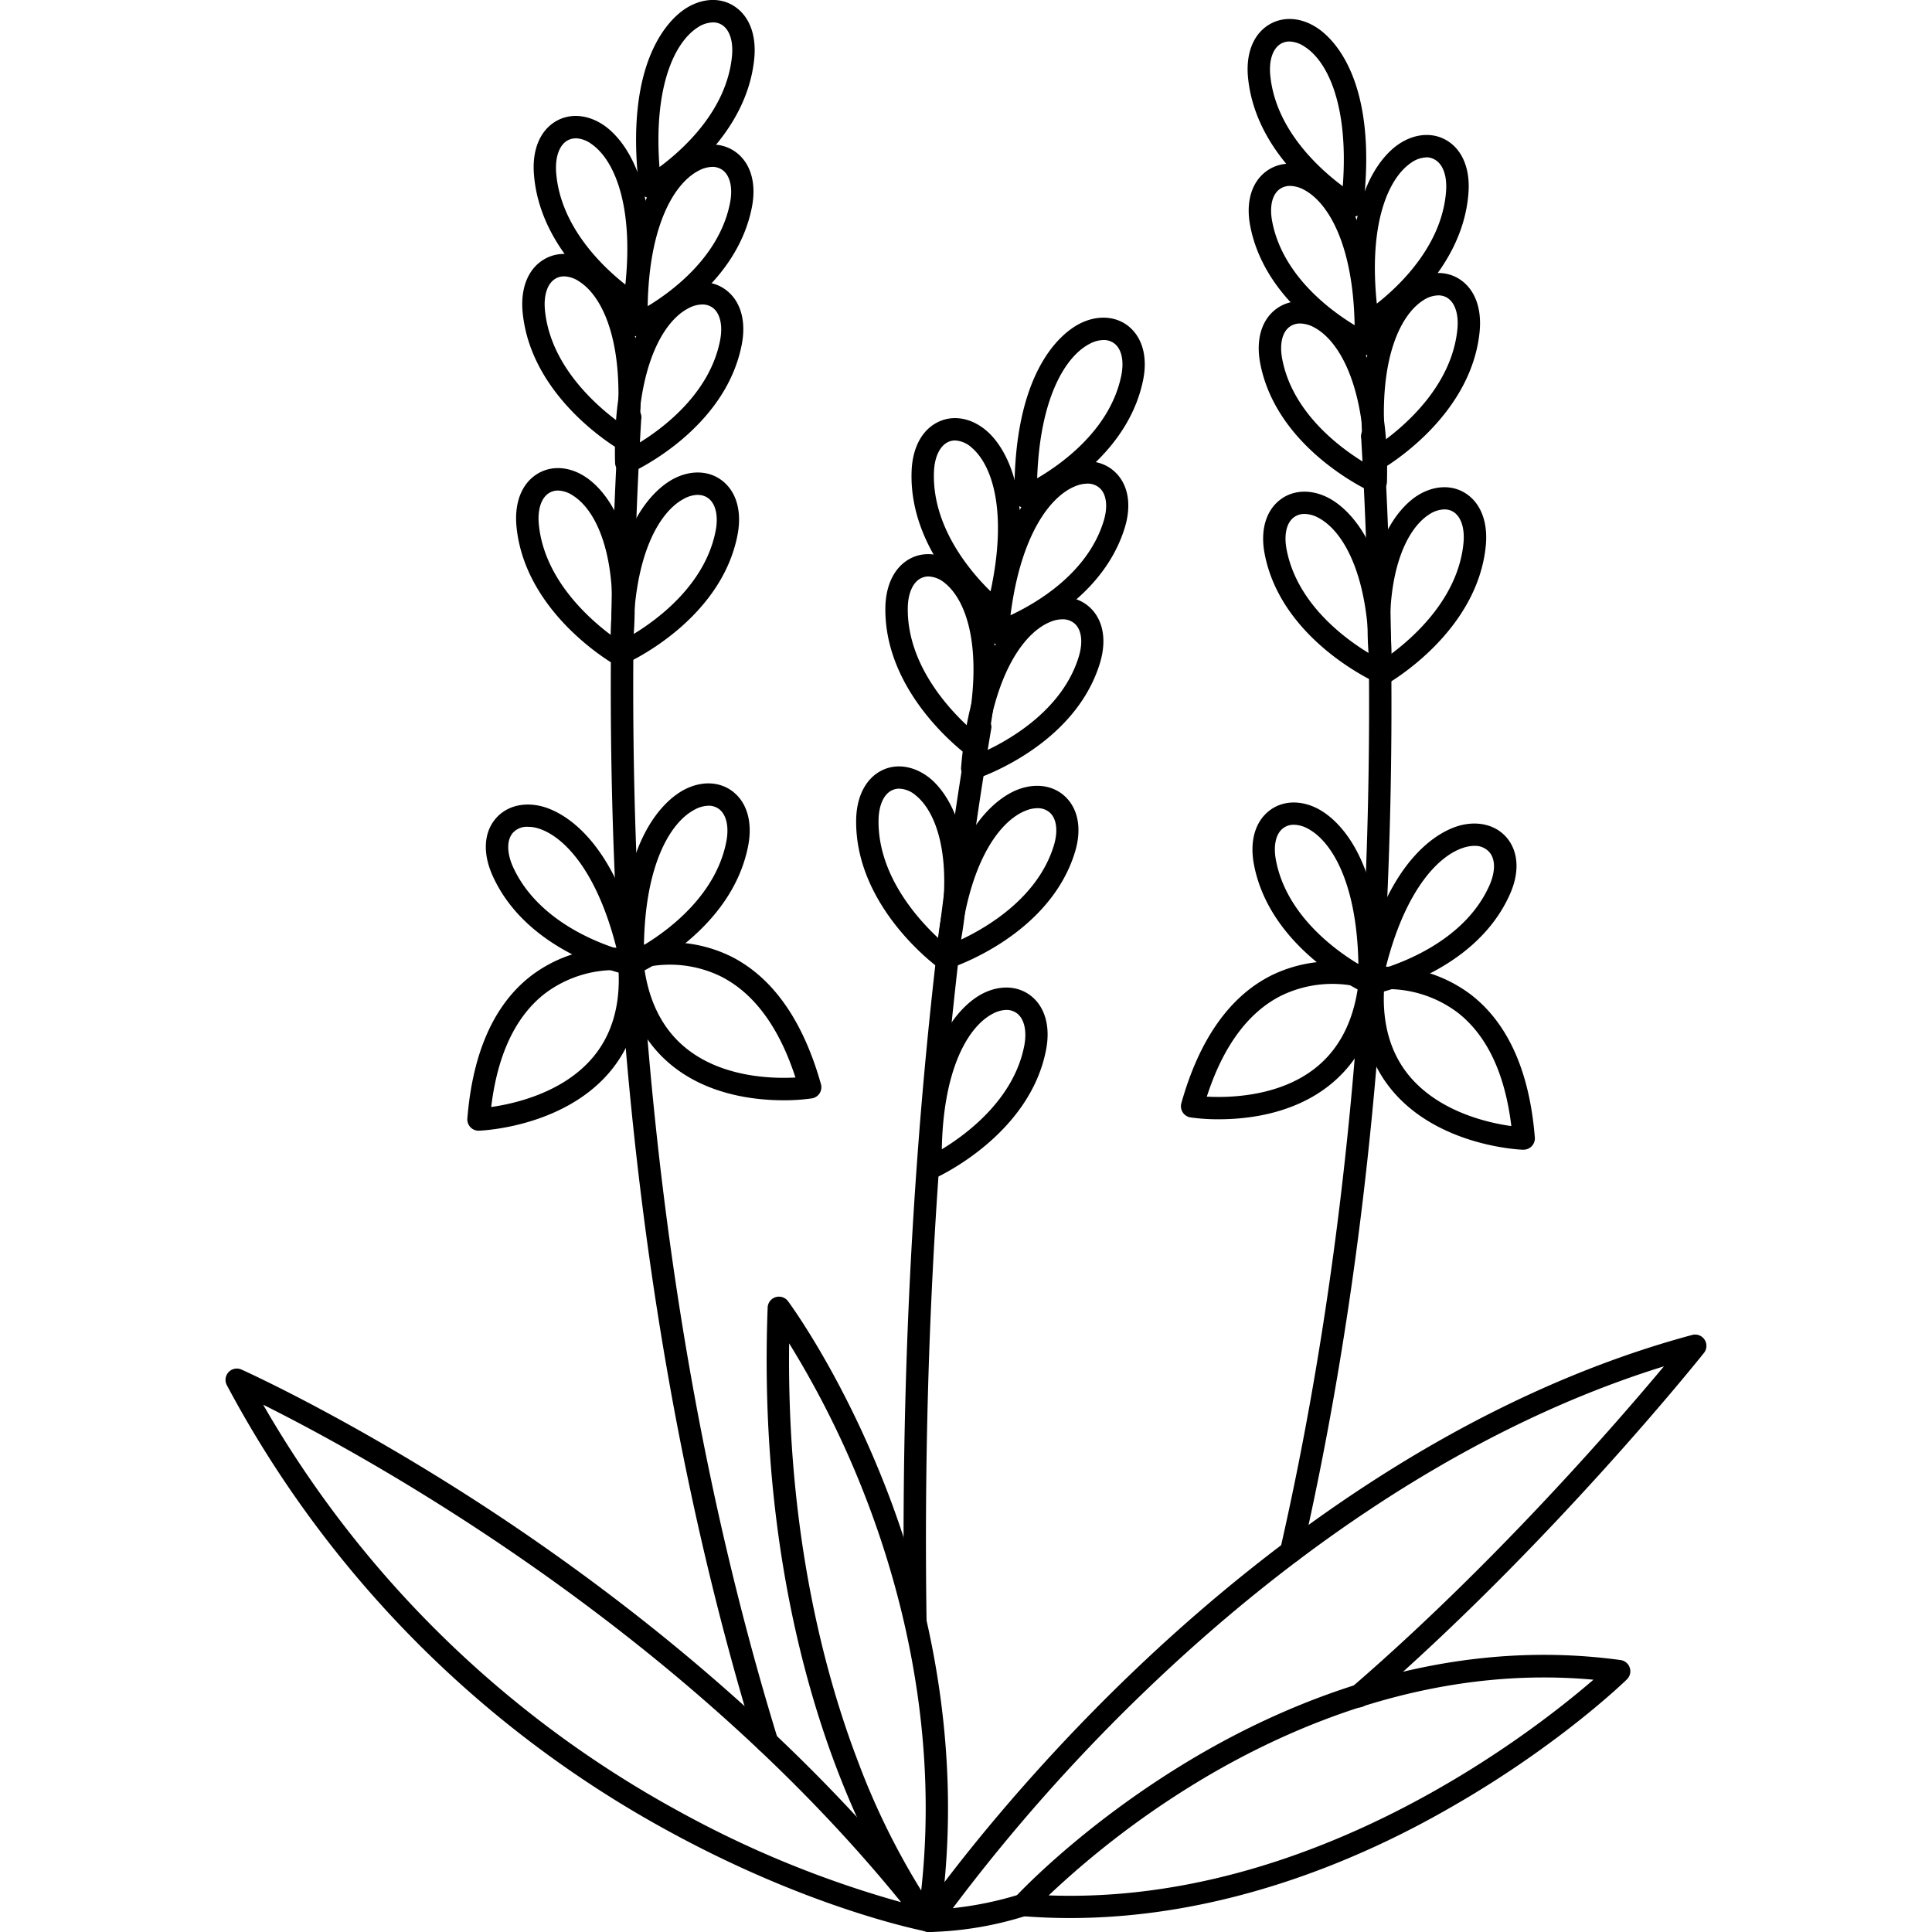 <svg id="Слой_1" height="512" viewBox="0 0 512 512" width="512" xmlns="http://www.w3.org/2000/svg" data-name="Слой 1"><path d="m203.24 464.58a3 3 0 0 1 -2.83-2.1c-39.69-129.08-41.72-262.48-36.41-351.59a3 3 0 1 1 5.92.35c-5.25 88.66-3.24 221.26 36.18 349.51a3 3 0 0 1 -2.84 3.84z"/><path d="m342.18 414.13a3 3 0 0 1 -2.89-3.62c25.51-112 25.74-221.82 21.45-294.22a3 3 0 1 1 5.92-.35c4.31 72.79 4.07 183.22-21.59 295.89a3 3 0 0 1 -2.89 2.3z"/><path d="m242.61 432a3 3 0 0 1 -3-2.92c-1.2-82.56 4.61-162.4 17.28-237.28a3 3 0 0 1 5.85 1c-12.6 74.53-18.39 154-17.2 236.21a3 3 0 0 1 -2.92 3z"/><path d="m164.88 176a3 3 0 0 1 -3-2.89c-.88-34.46 12.56-44.12 16.7-46.26 4.48-2.32 9.21-2.16 12.66.42 3.89 2.91 5.42 8.17 4.22 14.45-4.32 22.44-28.36 33.56-29.39 34a3 3 0 0 1 -1.19.28zm20.05-44.86a7.93 7.93 0 0 0 -3.6 1c-6.46 3.34-13.13 14.51-13.51 35.94 6.63-4 19.12-13.3 21.84-27.45.75-3.9 0-7.11-1.94-8.58a4.58 4.58 0 0 0 -2.79-.89z"/><path d="m167.7 258.39a3 3 0 0 1 -3-2.89c-.88-34.46 12.56-44.12 16.7-46.26 4.48-2.32 9.21-2.16 12.66.42 3.89 2.91 5.42 8.17 4.22 14.45-4.32 22.44-28.36 33.56-29.39 34a3 3 0 0 1 -1.19.28zm20.05-44.86a7.93 7.93 0 0 0 -3.6 1c-6.45 3.31-13.15 14.47-13.5 35.91 6.63-4 19.12-13.3 21.84-27.45.75-3.9 0-7.11-1.94-8.58a4.58 4.58 0 0 0 -2.79-.89z"/><path d="m246.64 312.49a3 3 0 0 1 -3-2.89c-.87-34.46 12.57-44.12 16.71-46.26 4.48-2.31 9.21-2.16 12.66.42 3.89 2.91 5.42 8.17 4.21 14.45-4.32 22.44-28.38 33.55-29.4 34a3 3 0 0 1 -1.18.28zm20.06-44.85a7.93 7.93 0 0 0 -3.59 1c-6.46 3.34-13.14 14.51-13.52 35.93 6.63-4 19.12-13.3 21.85-27.45.75-3.9 0-7.11-1.94-8.58a4.58 4.58 0 0 0 -2.79-.9z"/><path d="m164.46 176.56a3 3 0 0 1 -1.47-.39c-1-.56-23.89-13.85-26.11-36.6-.62-6.36 1.4-11.47 5.54-14 3.67-2.25 8.4-2 12.64.76 3.92 2.51 16.41 13.38 12.33 47.61a3 3 0 0 1 -2.94 2.61zm-16.58-46.56a4.45 4.45 0 0 0 -2.35.64c-2.1 1.28-3.12 4.41-2.73 8.36 1.4 14.34 13 24.74 19.2 29.36 1.61-21.37-4-33.11-10.12-37a7.54 7.54 0 0 0 -4-1.36z"/><path d="m166.09 119.8a3 3 0 0 1 -1.47-.39c-1-.56-23.89-13.85-26.11-36.6-.62-6.36 1.4-11.47 5.54-14 3.67-2.25 8.4-2 12.64.76 3.93 2.52 16.41 13.43 12.31 47.61a3 3 0 0 1 -2.94 2.61zm-16.59-46.56a4.45 4.45 0 0 0 -2.35.64c-2.1 1.28-3.12 4.41-2.73 8.36 1.4 14.34 13 24.74 19.2 29.36 1.61-21.37-4-33.11-10.12-37a7.54 7.54 0 0 0 -4-1.36z"/><path d="m168.08 83.67a3 3 0 0 1 -1.54-.43c-1-.58-23.48-14.53-25.06-37.32-.44-6.38 1.72-11.42 5.93-13.84 3.74-2.14 8.45-1.73 12.62 1.12 3.85 2.63 16 13.84 11 47.94a3 3 0 0 1 -2.93 2.53zm-15.49-47a4.42 4.42 0 0 0 -2.22.57c-2.13 1.22-3.24 4.32-3 8.28 1 14.38 12.26 25.1 18.36 29.89 2.22-21.32-3.06-33.21-9.07-37.31a7.42 7.42 0 0 0 -4.06-1.45z"/><path d="m167.39 258.52a3 3 0 0 1 -.58-.06c-1.1-.22-27-5.61-36.31-26.5-2.6-5.84-2.29-11.32.84-15 2.78-3.29 7.35-4.51 12.24-3.27 4.52 1.15 19.79 7.53 26.72 41.29a3 3 0 0 1 -2.9 3.56zm-27.52-39.41a5 5 0 0 0 -4 1.65c-1.58 1.88-1.57 5.17 0 8.8 5.92 13.22 20.13 19.44 27.53 21.82-5.21-20.79-14.24-30.17-21.29-32a9.15 9.15 0 0 0 -2.24-.26z"/><path d="m166 125.55a3 3 0 0 1 -3-2.89c-.88-34.46 12.56-44.12 16.7-46.26 4.48-2.32 9.21-2.16 12.66.42 3.89 2.91 5.43 8.17 4.22 14.45-4.32 22.44-28.36 33.56-29.39 34a3 3 0 0 1 -1.19.28zm20.05-44.86a7.93 7.93 0 0 0 -3.6 1c-6.45 3.31-13.09 14.48-13.45 35.91 6.63-4 19.12-13.3 21.84-27.45.75-3.9 0-7.11-1.94-8.58a4.58 4.58 0 0 0 -2.81-.88z"/><path d="m168.7 89.09a3 3 0 0 1 -3-2.89c-.88-34.46 12.56-44.12 16.7-46.26 4.48-2.32 9.21-2.16 12.66.42 3.89 2.91 5.42 8.17 4.22 14.45-4.32 22.44-28.36 33.56-29.39 34a3 3 0 0 1 -1.19.28zm20.05-44.86a7.93 7.93 0 0 0 -3.6 1c-6.45 3.31-13.15 14.48-13.51 35.91 6.63-4 19.12-13.3 21.84-27.45.75-3.9 0-7.11-1.94-8.58a4.58 4.58 0 0 0 -2.79-.89z"/><path d="m172.31 52.48a3 3 0 0 1 -2.94-2.62c-4.06-34.23 8.42-45.09 12.34-47.61 4.24-2.72 9-3 12.64-.75 4.14 2.53 6.16 7.64 5.54 14-2.22 22.74-25.14 36-26.11 36.59a3 3 0 0 1 -1.47.39zm16.59-46.54a7.54 7.54 0 0 0 -4 1.33c-6.12 3.92-11.74 15.66-10.13 37 6.23-4.62 17.81-15 19.21-29.36.39-4-.63-7.08-2.73-8.36a4.45 4.45 0 0 0 -2.35-.62z"/><path d="m207.61 291.58c-7.6 0-19.51-1.39-29-8.78-8.2-6.37-12.93-15.9-14.06-28.3a3 3 0 0 1 1.93-3.05 36.65 36.65 0 0 1 27.42 2.1c11 5.62 18.95 17 23.67 33.8a3 3 0 0 1 -2.39 3.73 51.68 51.68 0 0 1 -7.57.5zm-36.89-35.17c1.33 9.5 5.19 16.8 11.51 21.71 9.58 7.45 22.5 7.76 28.57 7.43-4.31-13.27-10.9-22.25-19.63-26.72a30.8 30.8 0 0 0 -20.45-2.42z"/><path d="m126.85 299.65a3 3 0 0 1 -3-3.2c1.4-17.4 7-30.1 16.72-37.72a36.65 36.65 0 0 1 26.5-7.33 3 3 0 0 1 2.53 2.6c1.28 12.39-1.54 22.64-8.35 30.48-12.39 14.22-33.4 15.13-34.29 15.16zm36.37-42.57a30.86 30.86 0 0 0 -19 6.36c-7.66 6.06-12.38 16.12-14.05 29.93 6-.85 18.7-3.66 26.64-12.8 5.24-6 7.62-13.92 7.1-23.48z"/><path d="m365.76 181.06a3 3 0 0 1 -1.22-.26c-1-.46-25.07-11.58-29.39-34-1.21-6.28.33-11.55 4.22-14.45 3.45-2.58 8.18-2.73 12.66-.42 4.14 2.14 17.58 11.8 16.7 46.26a3 3 0 0 1 -3 2.89zm-20.06-44.86a4.58 4.58 0 0 0 -2.79.88c-2 1.47-2.69 4.68-1.94 8.58 2.73 14.2 15.21 23.46 21.84 27.46-.38-21.43-7.05-32.61-13.51-35.95a7.93 7.93 0 0 0 -3.6-.97z"/><path d="m362.93 263.43a3 3 0 0 1 -1.22-.26c-1-.46-25.07-11.58-29.39-34-1.21-6.28.33-11.55 4.22-14.45 3.45-2.58 8.18-2.73 12.66-.42 4.14 2.14 17.58 11.8 16.7 46.26a3 3 0 0 1 -3 2.89zm-20.05-44.86a4.58 4.58 0 0 0 -2.79.88c-2 1.47-2.69 4.68-1.94 8.58 2.73 14.2 15.21 23.46 21.84 27.46-.38-21.43-7.05-32.61-13.51-35.95a7.93 7.93 0 0 0 -3.6-.97z"/><path d="m366.17 181.6a3 3 0 0 1 -2.94-2.61c-4.07-34.23 8.41-45.1 12.33-47.61 4.25-2.72 9-3 12.65-.76 4.14 2.53 6.16 7.64 5.54 14-2.22 22.74-25.13 36-26.11 36.6a3 3 0 0 1 -1.47.38zm16.58-46.6a7.53 7.53 0 0 0 -4 1.33c-6.12 3.92-11.73 15.67-10.12 37 6.23-4.62 17.8-15 19.2-29.36.39-4-.64-7.08-2.73-8.36a4.45 4.45 0 0 0 -2.35-.61z"/><path d="m364.55 124.84a3 3 0 0 1 -2.94-2.61c-4.08-34.23 8.39-45.1 12.33-47.62 4.24-2.72 9-3 12.64-.76 4.14 2.53 6.16 7.64 5.54 14-2.22 22.74-25.13 36-26.11 36.6a3 3 0 0 1 -1.46.39zm16.59-46.56a7.53 7.53 0 0 0 -4 1.33c-6.12 3.92-11.73 15.66-10.12 37 6.23-4.62 17.8-15 19.2-29.36.39-4-.64-7.08-2.73-8.36a4.45 4.45 0 0 0 -2.36-.61z"/><path d="m362.55 88.71a3 3 0 0 1 -2.93-2.53c-5-34.1 7.13-45.32 11-47.94 4.17-2.84 8.88-3.26 12.62-1.12 4.21 2.41 6.37 7.46 5.93 13.84-1.57 22.8-24.1 36.74-25.06 37.32a3 3 0 0 1 -1.56.43zm15.49-47a7.42 7.42 0 0 0 -4.1 1.44c-6 4.1-11.28 16-9.07 37.31 6.1-4.79 17.37-15.52 18.36-29.89.27-4-.84-7.06-3-8.28a4.42 4.42 0 0 0 -2.23-.6z"/><path d="m363.24 263.57a3 3 0 0 1 -2.9-3.56c6.93-33.77 22.2-40.14 26.72-41.29 4.89-1.24 9.46 0 12.24 3.27 3.13 3.71 3.44 9.19.84 15-9.28 20.88-35.21 26.28-36.31 26.5a3 3 0 0 1 -.59.08zm27.52-39.41a9.13 9.13 0 0 0 -2.25.3c-7 1.79-16.07 11.17-21.28 32 7.37-2.42 21.63-8.64 27.48-21.81 1.61-3.63 1.63-6.92 0-8.8a5 5 0 0 0 -3.95-1.69z"/><path d="m364.59 130.59a3 3 0 0 1 -1.22-.26c-1-.46-25.07-11.58-29.39-34-1.21-6.28.33-11.55 4.22-14.45 3.45-2.58 8.18-2.73 12.66-.42 4.14 2.14 17.58 11.8 16.7 46.26a3 3 0 0 1 -3 2.89zm-20.05-44.86a4.58 4.58 0 0 0 -2.79.88c-2 1.47-2.69 4.68-1.94 8.58 2.72 14.15 15.21 23.43 21.84 27.45-.38-21.43-7.05-32.6-13.51-35.94a7.93 7.93 0 0 0 -3.6-.97z"/><path d="m361.93 94.13a3 3 0 0 1 -1.22-.26c-1-.46-25.07-11.58-29.39-34-1.21-6.28.33-11.55 4.22-14.45 3.45-2.58 8.18-2.73 12.66-.42 4.14 2.14 17.58 11.8 16.7 46.26a3 3 0 0 1 -3 2.89zm-20.05-44.86a4.58 4.58 0 0 0 -2.79.88c-2 1.47-2.69 4.68-1.94 8.58 2.72 14.15 15.21 23.43 21.84 27.45-.38-21.43-7.05-32.6-13.51-35.94a7.93 7.93 0 0 0 -3.6-.97z"/><path d="m358.32 57.53a3 3 0 0 1 -1.47-.39c-1-.55-23.89-13.85-26.11-36.59-.62-6.36 1.4-11.47 5.54-14 3.67-2.25 8.4-2 12.64.75 3.92 2.51 16.41 13.38 12.34 47.61a3 3 0 0 1 -2.94 2.62zm-16.59-46.53a4.45 4.45 0 0 0 -2.36.64c-2.1 1.28-3.12 4.41-2.73 8.36 1.4 14.34 13 24.74 19.21 29.36 1.61-21.37-4-33.11-10.13-37a7.54 7.54 0 0 0 -3.99-1.36z"/><path d="m323 296.62a51.66 51.66 0 0 1 -7.55-.5 3 3 0 0 1 -2.39-3.73c4.72-16.81 12.68-28.19 23.67-33.8a36.66 36.66 0 0 1 27.42-2.1 3 3 0 0 1 1.93 3.05c-1.13 12.4-5.86 21.93-14.06 28.3-9.49 7.39-21.4 8.78-29.02 8.78zm-3.19-6c6.08.33 19.05 0 28.6-7.44 6.3-4.91 10.15-12.19 11.48-21.68a31 31 0 0 0 -20.54 2.45c-8.66 4.44-15.23 13.4-19.52 26.63z"/><path d="m403.79 304.69h-.1c-.89 0-21.91-.93-34.29-15.16-6.82-7.83-9.63-18.09-8.35-30.48a3 3 0 0 1 2.48-2.62 36.65 36.65 0 0 1 26.5 7.33c9.7 7.63 15.33 20.32 16.72 37.72a3 3 0 0 1 -3 3.2zm-37-42.56c-.52 9.58 1.87 17.47 7.12 23.51 8 9.15 20.59 11.95 26.61 12.78-1.67-13.81-6.39-23.87-14.05-29.94a31 31 0 0 0 -19.73-6.35z"/><path d="m251.09 256.66a3 3 0 0 1 -3-3.21c2.85-34.35 17.25-42.51 21.6-44.19 4.7-1.82 9.39-1.15 12.54 1.79 3.55 3.31 4.51 8.71 2.63 14.82-6.72 21.84-31.83 30.29-32.89 30.64a3 3 0 0 1 -.88.15zm23.81-42.48a8.46 8.46 0 0 0 -3 .62c-6.78 2.62-14.63 13-17.32 34.26 7-3.28 20.45-11.16 24.68-24.93 1.17-3.8.79-7.07-1-8.74a4.77 4.77 0 0 0 -3.36-1.21z"/><path d="m250.63 257.15a3 3 0 0 1 -1.74-.56c-.91-.66-22.25-16.35-22-39.2.07-6.39 2.63-11.25 7-13.32 3.9-1.84 8.56-1 12.49 2.12 3.63 2.92 14.86 15.08 7.11 48.67a3 3 0 0 1 -2.89 2.3zm-12.32-48.15a4.35 4.35 0 0 0 -1.87.41c-2.22 1-3.57 4-3.62 8-.16 14.41 10.22 26 15.91 31.27 3.91-21.07-.4-33.35-6.06-37.91a7.13 7.13 0 0 0 -4.36-1.77z"/><path d="m258.37 200.9a3 3 0 0 1 -1.74-.56c-.91-.66-22.25-16.35-22-39.2.07-6.39 2.63-11.25 7-13.32 3.89-1.84 8.56-1 12.49 2.12 3.63 2.92 14.86 15.08 7.11 48.67a3 3 0 0 1 -2.89 2.3zm-12.31-48.13a4.35 4.35 0 0 0 -1.87.41c-2.22 1-3.58 4-3.62 8-.16 14.46 10.22 26 15.91 31.28 3.91-21.07-.39-33.36-6.06-37.92a7.13 7.13 0 0 0 -4.36-1.77z"/><path d="m264.27 165.19a3 3 0 0 1 -1.81-.61c-.89-.68-21.78-17-20.87-39.81.25-6.39 2.95-11.17 7.4-13.11 3.95-1.73 8.59-.8 12.42 2.47 3.54 3 14.43 15.49 5.73 48.85a3 3 0 0 1 -2.87 2.22zm-11.16-48.46a4.32 4.32 0 0 0 -1.75.36c-2.25 1-3.69 3.94-3.85 7.91-.57 14.45 9.47 26.31 15 31.71 4.51-21 .55-33.36-5-38.08a7 7 0 0 0 -4.4-1.9z"/><path d="m257.7 206.6a3 3 0 0 1 -3-3.21c2.85-34.35 17.25-42.51 21.6-44.19 4.7-1.82 9.39-1.15 12.54 1.79 3.55 3.31 4.51 8.71 2.63 14.82-6.72 21.84-31.83 30.29-32.89 30.64a3 3 0 0 1 -.88.15zm23.81-42.48a8.46 8.46 0 0 0 -3 .62c-6.78 2.62-14.63 13-17.32 34.26 7-3.28 20.45-11.16 24.68-24.93 1.17-3.8.79-7.07-1-8.74a4.77 4.77 0 0 0 -3.36-1.21z"/><path d="m264.3 170.65a3 3 0 0 1 -3-3.21c2.85-34.35 17.25-42.51 21.6-44.19 4.7-1.82 9.39-1.15 12.54 1.79 3.55 3.31 4.51 8.71 2.63 14.82-6.72 21.84-31.83 30.29-32.89 30.64a3 3 0 0 1 -.88.15zm23.81-42.48a8.46 8.46 0 0 0 -3 .62c-6.78 2.62-14.63 13-17.32 34.26 7-3.28 20.45-11.16 24.68-24.93 1.17-3.8.79-7.07-1-8.74a4.77 4.77 0 0 0 -3.37-1.22z"/><path d="m271.84 134.65a3 3 0 0 1 -3-2.94c-.34-34.47 13.25-43.92 17.42-46 4.51-2.24 9.24-2 12.65.62 3.84 3 5.3 8.26 4 14.52-4.64 22.37-28.91 33.15-29.91 33.56a3 3 0 0 1 -1.16.24zm20.62-44.54a8 8 0 0 0 -3.52.92c-6.51 3.24-13.36 14.3-14.08 35.72 6.7-3.92 19.33-13 22.27-27.11.81-3.89.14-7.11-1.81-8.61a4.6 4.6 0 0 0 -2.86-.92z"/><path d="m246.47 512a3 3 0 0 1 -.55-.05c-1.24-.23-30.8-5.93-68.7-26.65a289.33 289.33 0 0 1 -117.15-118.3 3 3 0 0 1 3.82-4.1c.28.12 28.36 12.7 65 36.65 33.79 22.11 82 58.74 120 107.69a3 3 0 0 1 -2.34 4.78zm-176.72-139.73a283.72 283.72 0 0 0 110.32 107.83 275.2 275.2 0 0 0 58.73 24c-59.89-73.67-142.8-118.75-169.05-131.83z"/><path d="m246.47 512a3 3 0 0 1 -2.45-4.64c.21-.3 21-30.63 56.43-64.49 32.71-31.3 85-72.17 148.09-89.12a3 3 0 0 1 3.09 4.71c-.4.5-40.31 50.63-89.34 93a3 3 0 1 1 -3.88-4.49c37.53-32.44 69.66-69.45 82.55-84.88-57.79 17.93-105.71 55.68-136.31 84.94a477 477 0 0 0 -52.14 58.65 92.69 92.69 0 0 0 17.79-3.68 3 3 0 1 1 1.74 5.67 92 92 0 0 1 -25.53 4.33z"/><path d="m283.57 508.3q-6.25 0-12.64-.5a3 3 0 0 1 -1.94-5c.71-.77 17.69-19.07 46-36.12 26.22-15.78 67.37-33.22 114.54-26.74a3 3 0 0 1 1.67 5.06c-.73.71-18.23 17.69-46.79 34-23.96 13.82-60.05 29.3-100.84 29.3zm-5.63-6c69.5 2.56 127.67-42.75 144.34-57.16-42.76-3.9-80 12.13-104.21 26.68a235.18 235.18 0 0 0 -40.13 30.45z"/><path d="m246.07 512a3 3 0 0 1 -2.32-1.12c-.46-.58-11.35-14.41-21.82-41.71-9.62-25.06-20.63-66.7-18.49-122.75a3 3 0 0 1 5.34-1.66c.55.74 13.7 18.57 25.34 47.87 10.74 27 22 69.28 14.88 116.84a3 3 0 0 1 -2.93 2.52zm-36.94-156c-.63 50.19 9.4 87.68 18.23 110.77a194 194 0 0 0 16.77 34.23c4.75-43.06-5.59-81.1-15.45-106a246.26 246.26 0 0 0 -19.55-39z"/></svg>